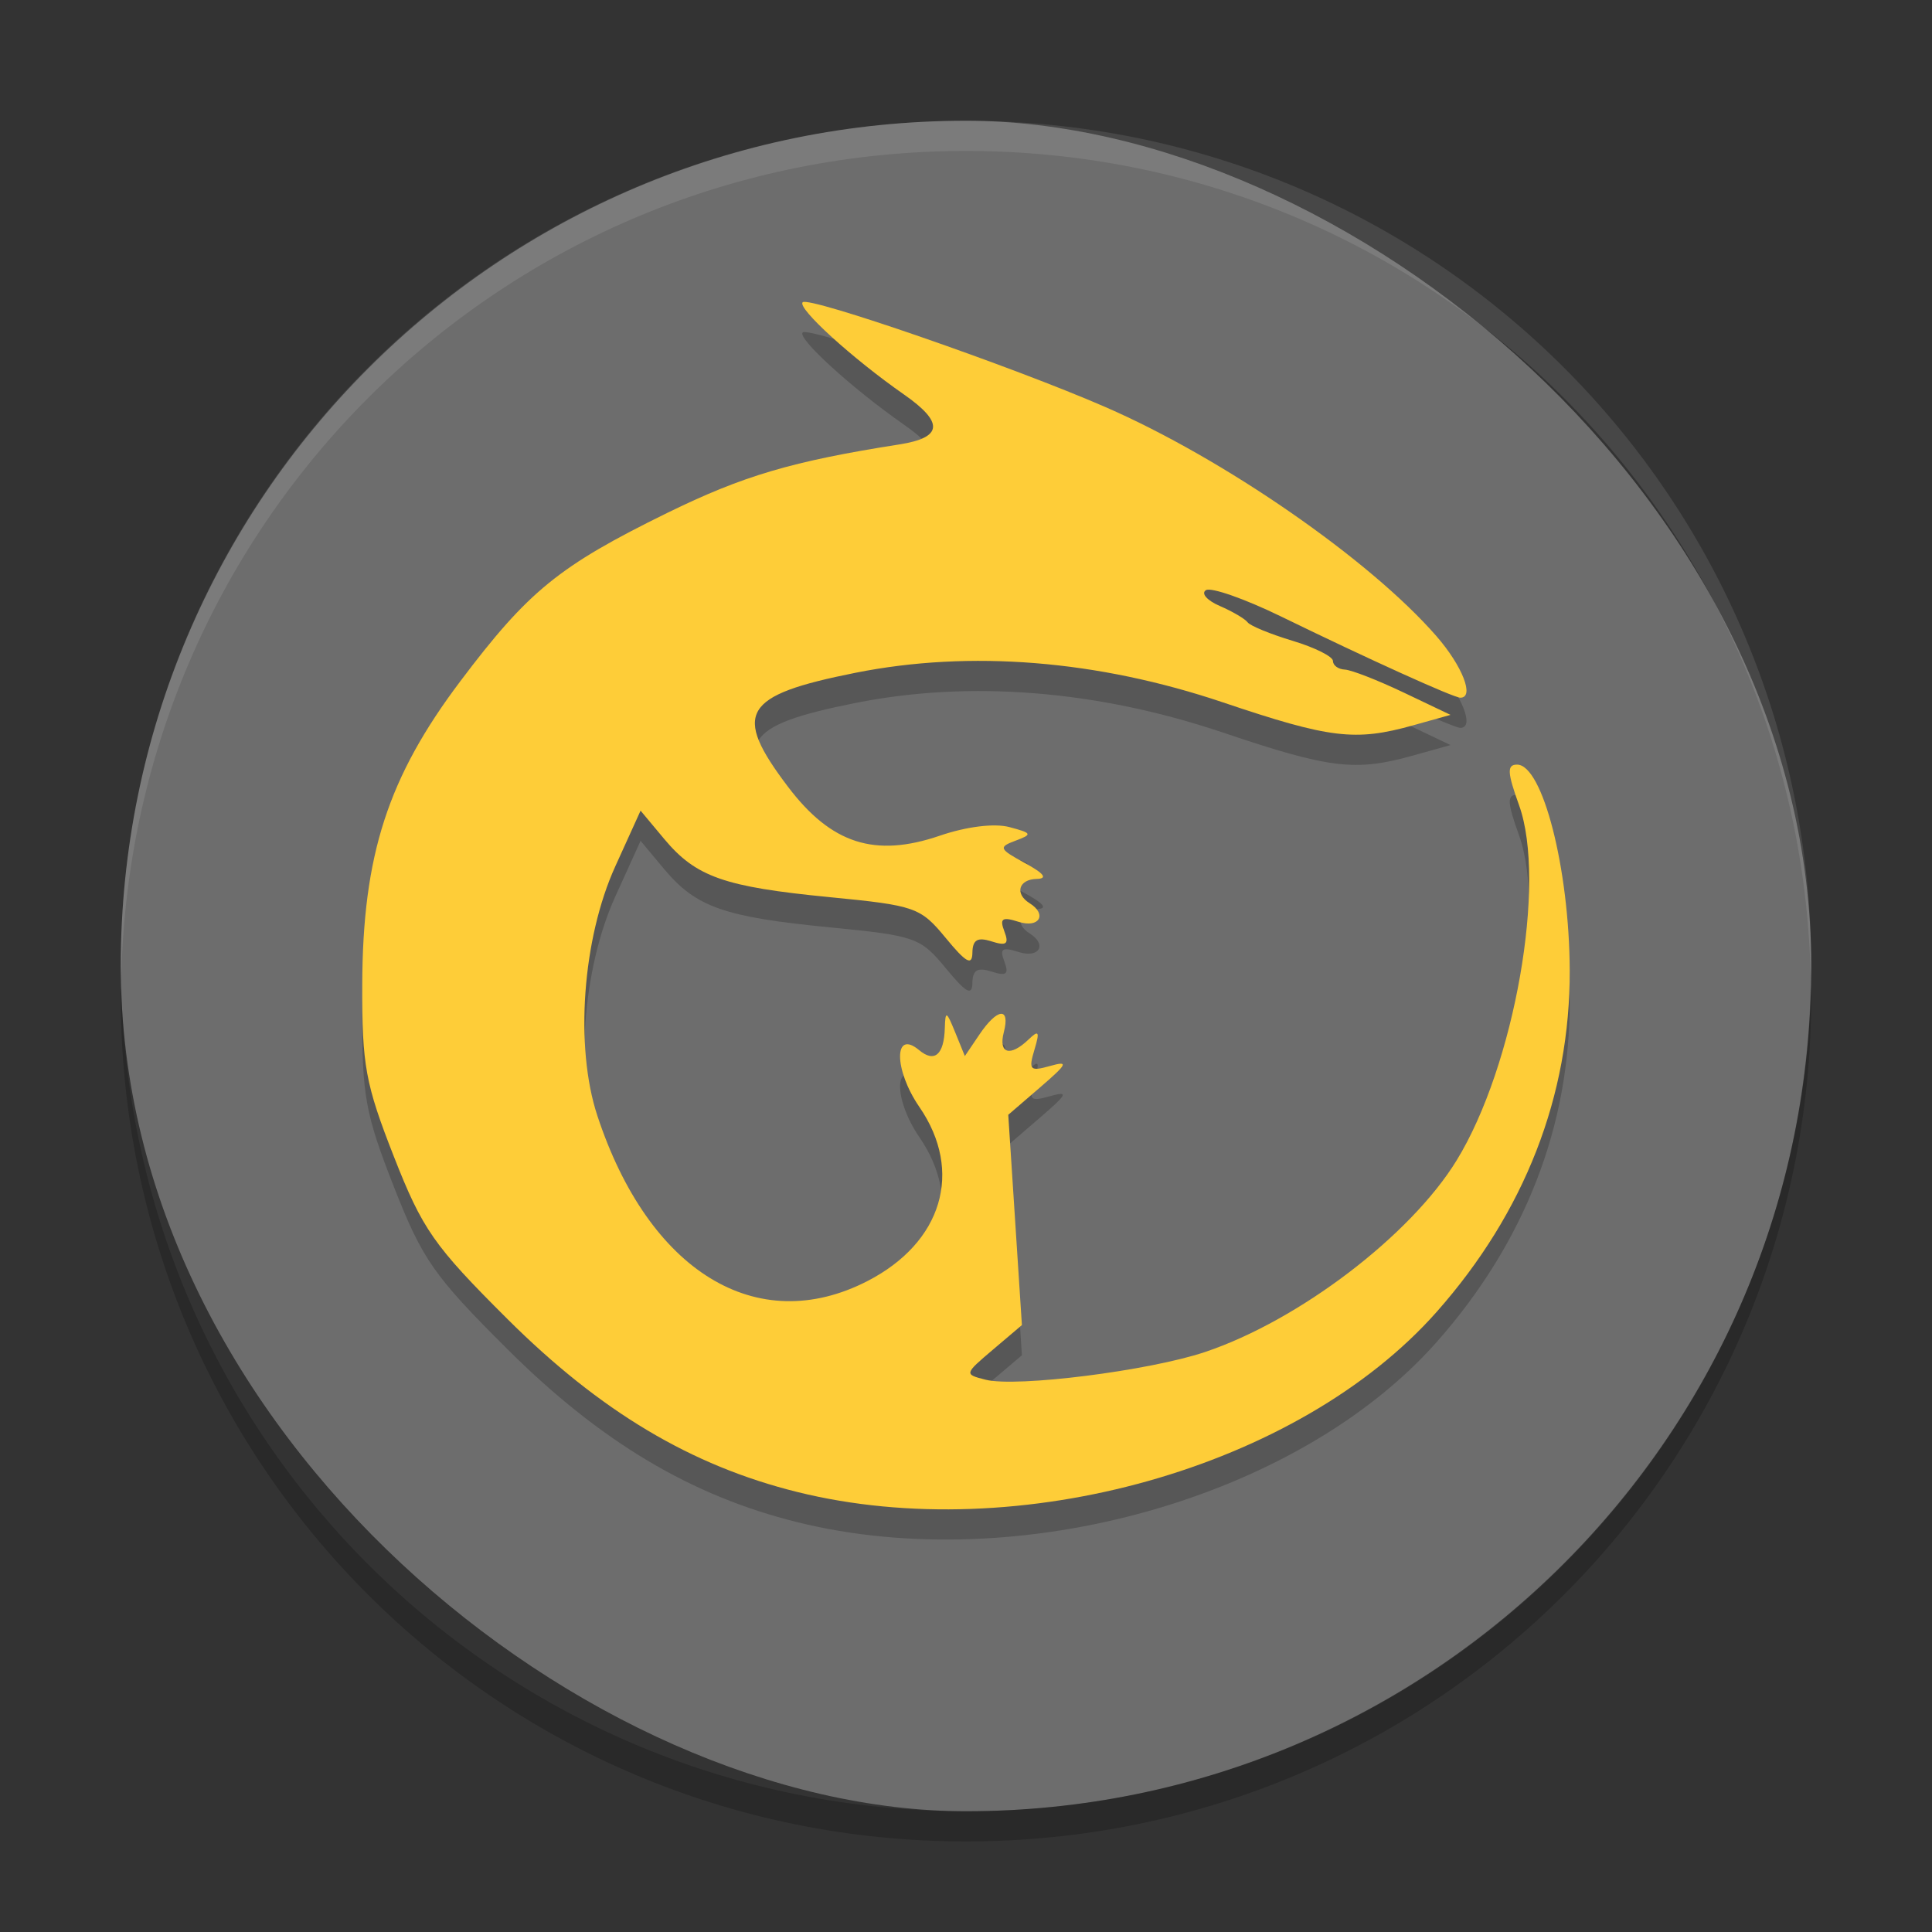 <?xml version="1.0" encoding="UTF-8" standalone="no"?>
<svg xmlns="http://www.w3.org/2000/svg" height="64" width="64" version="1">
 <rect width="100%" height="100%" fill="#333333" stroke="none"/>
 <rect style="fill:#6d6d6d" transform="matrix(0,-1,-1,0,0,0)" rx="28" ry="28" height="56" width="56" y="-60" x="-60"/>
 <path style="opacity:0.2" d="m 26.41,50.424 c -3.518,-0.872 -6.529,-2.67 -9.609,-5.738 -2.431,-2.422 -2.807,-2.96 -3.756,-5.38 -0.941,-2.4 -1.054,-3.016 -1.045,-5.698 0.014,-4.276 0.848,-6.854 3.245,-10.036 2.255,-2.994 3.271,-3.822 6.858,-5.581 2.514,-1.232 4.138,-1.712 7.684,-2.268 1.444,-0.226 1.492,-0.725 0.154,-1.658 -1.712,-1.195 -3.54,-2.86 -3.352,-3.052 0.201,-0.207 6.939,2.125 10.029,3.471 3.925,1.709 8.754,5.052 10.963,7.586 0.867,0.995 1.274,2.042 0.794,2.042 -0.222,0 -3.062,-1.287 -5.934,-2.688 -1.202,-0.586 -2.324,-0.98 -2.493,-0.874 -0.17,0.106 0.036,0.341 0.458,0.523 0.421,0.182 0.837,0.426 0.923,0.542 0.086,0.116 0.758,0.392 1.492,0.613 0.734,0.221 1.335,0.521 1.335,0.668 0,0.147 0.177,0.275 0.393,0.285 0.216,0.01 1.092,0.352 1.947,0.759 l 1.554,0.741 -1.24,0.347 c -1.917,0.536 -2.749,0.436 -6.299,-0.761 -4.15,-1.399 -8.372,-1.739 -12.173,-0.98 -3.748,0.748 -4.09,1.327 -2.234,3.777 1.432,1.89 2.877,2.355 5.029,1.619 0.882,-0.302 1.809,-0.417 2.303,-0.285 0.756,0.201 0.774,0.239 0.204,0.451 -0.573,0.213 -0.547,0.273 0.314,0.742 0.637,0.347 0.761,0.515 0.388,0.524 -0.598,0.014 -0.738,0.491 -0.236,0.804 0.594,0.37 0.321,0.836 -0.362,0.618 -0.546,-0.175 -0.637,-0.114 -0.473,0.316 0.16,0.42 0.071,0.49 -0.424,0.332 -0.467,-0.149 -0.628,-0.054 -0.635,0.375 -0.006,0.443 -0.21,0.331 -0.883,-0.488 -0.837,-1.016 -1.005,-1.076 -3.839,-1.352 -3.501,-0.341 -4.436,-0.67 -5.487,-1.928 l -0.783,-0.938 -0.837,1.843 c -1.091,2.401 -1.348,5.975 -0.596,8.259 1.703,5.168 5.287,7.363 8.946,5.482 2.484,-1.277 3.188,-3.636 1.723,-5.767 -0.849,-1.235 -0.855,-2.592 -0.009,-1.884 0.508,0.425 0.824,0.156 0.851,-0.726 0.018,-0.591 0.053,-0.577 0.342,0.132 l 0.322,0.791 0.481,-0.712 c 0.596,-0.883 1.029,-0.925 0.81,-0.079 -0.186,0.715 0.208,0.829 0.824,0.237 0.337,-0.323 0.371,-0.259 0.189,0.348 -0.2,0.664 -0.145,0.721 0.514,0.535 0.633,-0.179 0.587,-0.079 -0.321,0.704 l -1.059,0.912 0.226,3.483 0.226,3.483 -0.96,0.814 c -0.952,0.808 -0.954,0.816 -0.242,0.996 1.023,0.259 5.412,-0.295 7.266,-0.917 3.114,-1.045 6.811,-3.86 8.338,-6.351 1.92,-3.13 2.988,-9.209 2.067,-11.763 -0.392,-1.088 -0.405,-1.345 -0.066,-1.345 0.848,0 1.732,3.459 1.744,6.818 0.014,4.149 -1.491,8.013 -4.405,11.308 -4.573,5.17 -13.857,7.786 -21.184,5.969 z"/>
 <path style="fill:#fecd38" d="m 26.41,49.424 c -3.518,-0.872 -6.529,-2.67 -9.609,-5.738 -2.431,-2.422 -2.807,-2.96 -3.756,-5.38 -0.941,-2.4 -1.054,-3.016 -1.045,-5.698 0.014,-4.276 0.848,-6.854 3.245,-10.036 2.255,-2.995 3.271,-3.821 6.858,-5.581 2.514,-1.232 4.138,-1.712 7.684,-2.268 1.444,-0.226 1.492,-0.725 0.154,-1.658 -1.712,-1.195 -3.54,-2.86 -3.352,-3.052 0.201,-0.207 6.939,2.125 10.029,3.471 3.925,1.709 8.754,5.052 10.963,7.586 0.867,0.995 1.274,2.042 0.794,2.042 -0.222,0 -3.062,-1.287 -5.934,-2.688 -1.202,-0.586 -2.324,-0.98 -2.493,-0.874 -0.17,0.106 0.036,0.341 0.458,0.523 0.421,0.182 0.837,0.426 0.923,0.542 0.086,0.116 0.758,0.392 1.492,0.613 0.734,0.221 1.335,0.521 1.335,0.668 0,0.147 0.177,0.275 0.393,0.285 0.216,0.01 1.092,0.352 1.947,0.759 l 1.554,0.741 -1.24,0.347 c -1.917,0.536 -2.749,0.436 -6.299,-0.761 -4.15,-1.399 -8.372,-1.739 -12.173,-0.98 -3.748,0.748 -4.09,1.327 -2.234,3.777 1.432,1.89 2.877,2.355 5.029,1.619 0.882,-0.302 1.809,-0.417 2.303,-0.285 0.756,0.201 0.774,0.239 0.204,0.451 -0.573,0.213 -0.547,0.273 0.314,0.742 0.637,0.347 0.761,0.515 0.388,0.524 -0.598,0.014 -0.738,0.491 -0.236,0.804 0.594,0.37 0.321,0.836 -0.362,0.618 -0.546,-0.175 -0.637,-0.114 -0.473,0.316 0.16,0.42 0.071,0.49 -0.424,0.332 -0.467,-0.149 -0.628,-0.054 -0.635,0.375 -0.006,0.443 -0.21,0.331 -0.883,-0.488 -0.837,-1.016 -1.005,-1.076 -3.839,-1.352 -3.501,-0.341 -4.436,-0.67 -5.487,-1.928 l -0.783,-0.938 -0.837,1.843 c -1.091,2.401 -1.348,5.975 -0.596,8.259 1.703,5.168 5.287,7.363 8.946,5.482 2.484,-1.277 3.188,-3.636 1.723,-5.767 -0.849,-1.235 -0.855,-2.592 -0.009,-1.884 0.508,0.425 0.824,0.156 0.851,-0.726 0.018,-0.591 0.053,-0.577 0.342,0.132 l 0.322,0.791 0.481,-0.712 c 0.596,-0.883 1.029,-0.925 0.81,-0.079 -0.186,0.715 0.208,0.829 0.824,0.237 0.337,-0.323 0.371,-0.259 0.189,0.348 -0.2,0.664 -0.145,0.721 0.514,0.535 0.633,-0.179 0.587,-0.079 -0.321,0.704 l -1.059,0.912 0.226,3.483 0.226,3.483 -0.96,0.814 c -0.952,0.808 -0.954,0.816 -0.242,0.996 1.023,0.259 5.412,-0.295 7.266,-0.917 3.114,-1.045 6.811,-3.86 8.338,-6.351 1.92,-3.13 2.988,-9.209 2.067,-11.763 -0.392,-1.088 -0.405,-1.345 -0.066,-1.345 0.848,0 1.732,3.459 1.744,6.818 0.014,4.149 -1.491,8.013 -4.405,11.308 -4.573,5.17 -13.857,7.786 -21.184,5.969 z"/>
 <path style="opacity:0.1;fill:#ffffff" d="M 32,4 C 16.488,4 4,16.494 4,32.014 4,32.128 4.011,32.238 4.018,32.35 4.369,17.141 16.711,5 32,5 47.289,5 59.631,17.141 59.982,32.35 59.989,32.238 60,32.128 60,32.014 60,16.494 47.512,4 32,4 Z"/>
 <path style="opacity:0.2" d="M 4.018,32.664 C 4.011,32.776 4,32.886 4,33 4,48.512 16.488,61 32,61 47.512,61 60,48.512 60,33 60,32.886 59.989,32.776 59.982,32.664 59.631,47.866 47.289,60 32,60 16.711,60 4.369,47.866 4.018,32.664 Z"/>
</svg>
